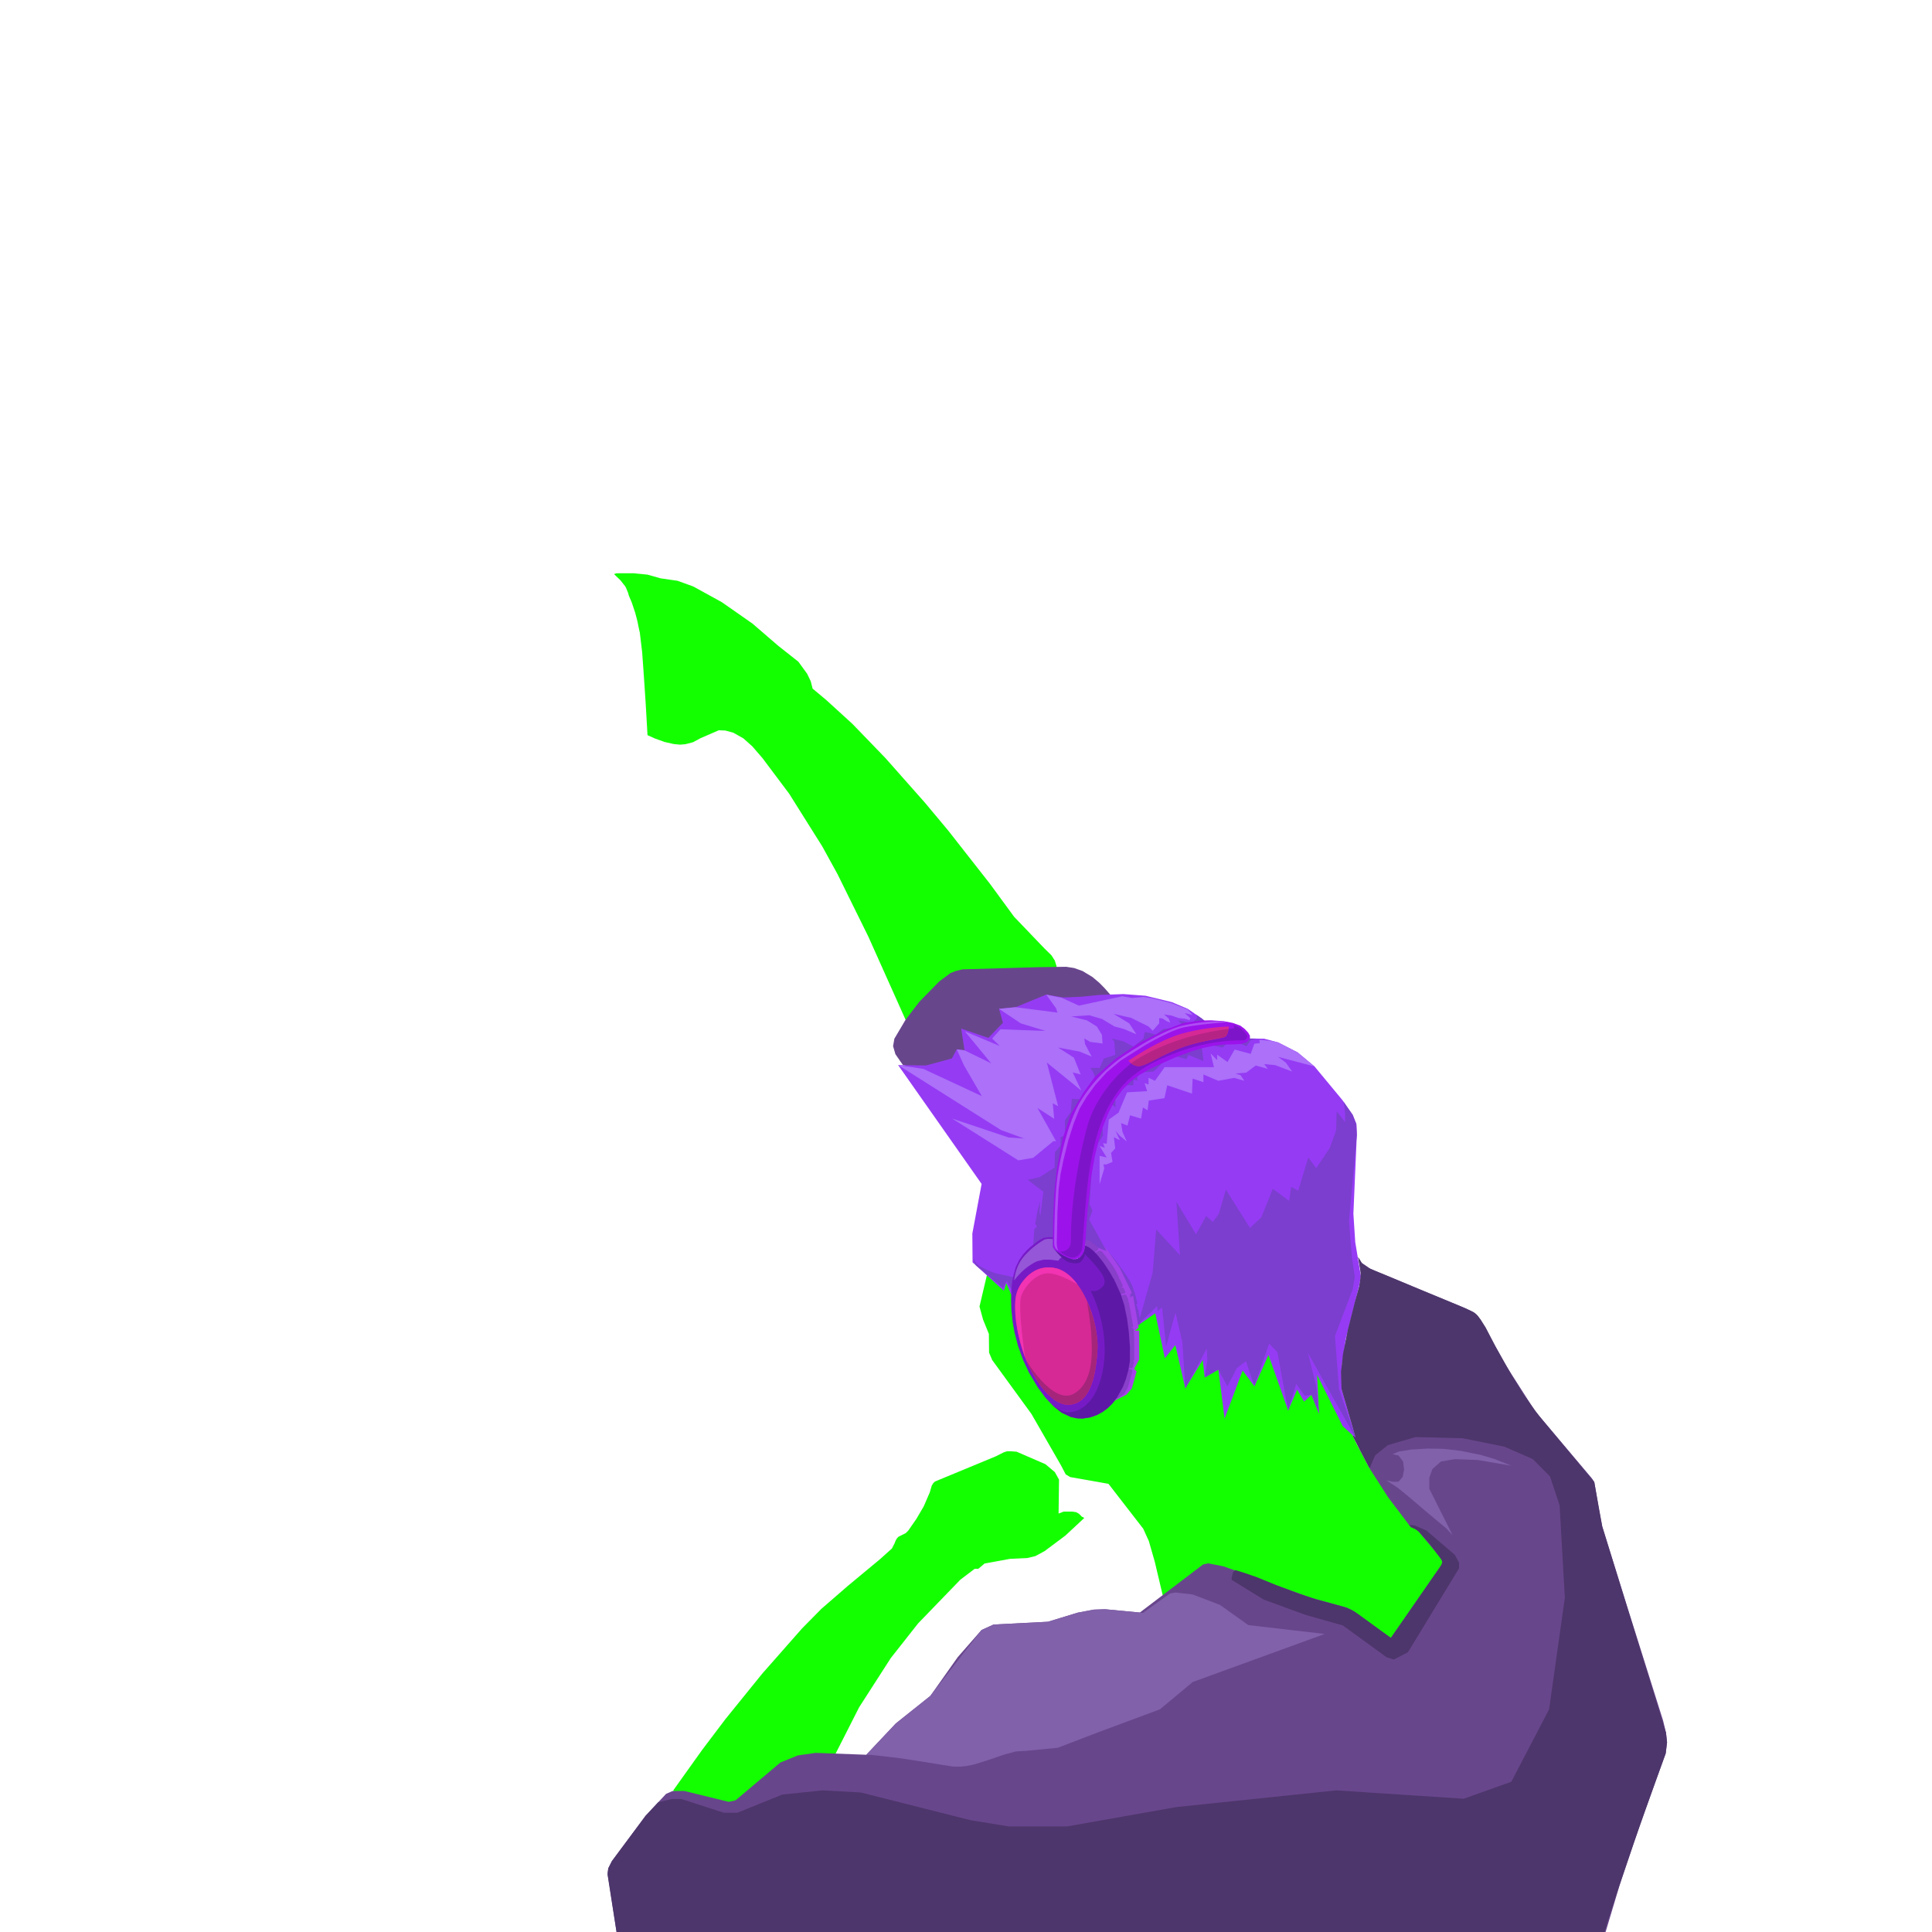 <svg id="图层_7" data-name="图层 7" xmlns="http://www.w3.org/2000/svg" viewBox="0 0 2160 2160"><defs><style>.cls-1{fill:#13ff00;}.cls-2{fill:#68468c;}.cls-3{fill:#953bf4;}.cls-4{fill:#7c3ece;}.cls-5{fill:#a443e8;}.cls-6{fill:#9b13ea;}.cls-7{fill:#761ac6;}.cls-8{fill:#7e14c9;}.cls-9{fill:#d62995;}.cls-10{fill:#b52485;}.cls-11{fill:#ae4df4;}.cls-12{fill:#a5257a;}.cls-13{fill:#f233b2;}.cls-14{fill:#9556d8;}.cls-15{fill:#883fc9;}.cls-16{fill:#5d19a5;}.cls-17{fill:#ac70f9;}.cls-18{fill:#8161aa;}.cls-19{fill:#4d366b;}</style></defs><polygon class="cls-1" points="686.613 641.972 693.636 648.733 696.198 651.978 698.961 655.477 699.26 656.127 699.759 656.828 701.872 662.021 702.314 663.107 703.092 666.048 703.986 668.117 706.125 673.069 706.847 675.153 710.087 684.823 711.205 688.997 712.485 693.99 712.676 694.732 714.044 701.587 715.12 706.407 715.389 707.611 715.871 711.894 716.981 721.169 717.944 729.222 719.341 748.616 720.405 764.138 721.792 785 722.636 799.358 723.926 821.939 732.449 825.734 742.957 829.513 753.237 831.841 760.306 832.528 766.325 832.02 774.883 829.791 782.949 825.423 803.652 816.434 811.091 816.785 819.934 819.207 831.148 825.545 840.994 834.327 852.489 847.624 882.217 887.262 919.189 946.083 936.333 977.251 970.729 1046.948 1012.443 1140.104 1054.083 1141.948 1134.778 1100.954 1183 1088.25 1181.004 1079.5 1179.311 1073.967 1175.5 1068.025 1167.637 1060.317 1133.831 1025.011 1106.917 988.289 1060.176 928.644 1034.199 897.543 990.005 847.624 953.077 809.369 923.819 782.678 908.522 769.889 906.378 761.526 902.361 753.222 892.628 739.84 869.889 721.854 841.333 697.222 807.073 673.278 775.122 655.711 757.563 649.341 738.5 646.583 723.908 642.45 708.812 640.944 690.056 640.944 688.313 641.229 687.479 641.5 686.613 641.972"/><polygon class="cls-2" points="1009.527 1190.789 1001.083 1178.61 998.467 1169.583 999.917 1161.286 1012.443 1140.104 1027.666 1120.166 1050.083 1097.26 1062.749 1087.817 1068.889 1085.462 1075.917 1083.75 1160.502 1081.313 1191.992 1080.879 1201.062 1082.307 1210.415 1085.667 1221.407 1092.333 1229.079 1098.801 1234.871 1104.679 1242.889 1113.833 1119.795 1174.778 1044.333 1197.312 1009.527 1190.789"/><polygon class="cls-1" points="1104.964 1418.755 1095.092 1460.75 1099.053 1475.255 1105.588 1491.359 1105.8 1512.274 1109.288 1520.539 1153.134 1580.763 1186.166 1638.21 1191.45 1648.361 1196.5 1651.389 1239.3 1658.965 1278.167 1709.151 1284.423 1722.977 1291 1745.845 1299.863 1783.238 1451 1831.498 1577.333 1859.667 1629 1744.667 1542.164 1645.843 1531.201 1641.641 1516.883 1614.745 1513.106 1606.834 1485.111 1539.556 1349.849 1427.106 1201.612 1464.297 1104.964 1418.755"/><polygon class="cls-3" points="1207.547 1381.955 1260.534 1464.297 1270.758 1482.752 1291.607 1468.292 1302.333 1518.556 1314.058 1503.908 1325.201 1552.236 1344.667 1520.444 1346.873 1540.06 1362.126 1531.226 1369.111 1586 1389.256 1532.259 1402.46 1549.953 1418.17 1514.852 1440.167 1577 1450.25 1553.667 1458.029 1566.991 1466.222 1559.444 1474.71 1581.002 1472.564 1537.05 1501.103 1594.338 1515.889 1608.002 1500.178 1553.761 1499.899 1528.076 1504.615 1497.046 1519.563 1437.509 1521.556 1427.111 1515.185 1388.842 1513.107 1356.999 1516.94 1268.667 1516.417 1256.718 1512.367 1246.498 1500.76 1229.826 1469.667 1192.312 1450.719 1176.554 1429.066 1165.479 1413.392 1161.3 1397.417 1161.065 1319.333 1164.326 1236.089 1214.924 1203.77 1306.342 1207.547 1381.955"/><path class="cls-4" d="M1239.571,1399.805s22.39,26.651,26.909,39.367,5.039,18.494,5.039,18.494l-1.637,1.556,1.88,1.23-.243,1.971,1.037,1.873,2.71,15.329-4.507,3.126Z"/><polygon class="cls-3" points="1004.119 1190.789 1097.456 1323.656 1087.087 1379.126 1087.341 1411.352 1122.36 1443.121 1124.995 1434.513 1130.573 1447.341 1177.948 1403.045 1197.611 1344.66 1226.335 1222.345 1300.176 1166.166 1357.889 1150.333 1343.736 1138.809 1327.917 1127.883 1310.197 1120.403 1280.725 1113.262 1256.111 1111.393 1229.684 1112.335 1208.33 1114.406 1188.897 1115.218 1169.667 1112 1135.456 1126.06 1116.917 1127.883 1121.297 1143.5 1105 1160.389 1074.674 1150.002 1078.333 1174.278 1069.667 1173.167 1064.167 1183.389 1035.222 1191.233 1004.119 1190.789"/><polygon class="cls-5" points="1245.313 1566.384 1259.29 1559.328 1265.337 1552.341 1270.758 1533.333 1268 1530.333 1273.7 1519.889 1273.7 1487.631 1268.778 1487.631 1273.021 1484.524 1266.845 1448.667 1262.778 1450.786 1264.611 1448.167 1262.583 1448.5 1264.556 1446.571 1265.278 1445.056 1251.833 1417.333 1238.222 1397.877 1230.647 1389.552 1226.783 1392.204 1228.333 1389.875 1226.333 1391.083 1226.542 1387.183 1220.667 1383.131 1217.086 1382.395 1213.849 1382.395 1212.962 1405.083 1256 1484.524 1252.667 1535.667 1245.313 1566.384"/><polygon class="cls-4" points="1179.015 1307.972 1179.432 1288.22 1185.649 1280.806 1185.649 1271.051 1190.629 1269.968 1190.629 1252.5 1197.101 1243.167 1198.333 1228.5 1211 1229.333 1225.355 1207.854 1222.556 1199.444 1218.981 1193.947 1229.341 1193.947 1234.139 1183.493 1246.941 1179.389 1245.731 1164.333 1242.889 1161.065 1255.667 1164.111 1267.249 1170.164 1278.444 1161.065 1279.778 1153.889 1285.111 1154.778 1291.893 1156.787 1300.667 1150.404 1311 1149.222 1321.444 1145.792 1318 1141.667 1316.167 1140.737 1323.222 1141.667 1328.022 1142.944 1334.333 1142.375 1337.583 1139.281 1338.25 1137.583 1338.083 1135.708 1337.487 1134.493 1341.674 1137.385 1343.736 1138.809 1346.339 1140.928 1285.14 1171.506 1225.355 1229 1181.765 1306.342 1179.015 1307.972"/><polygon class="cls-4" points="1204.331 1386.01 1237.167 1398.681 1217.667 1363.561 1221.446 1353.52 1218.167 1346.428 1221.999 1287.399 1233.173 1269.444 1231.222 1243.293 1239.147 1231.167 1247.125 1238.348 1246.84 1213.147 1267.249 1213.346 1267.249 1207.079 1271.67 1208.333 1271.235 1199.24 1289.714 1198.028 1308.96 1179.389 1326.387 1184.104 1328.715 1179.389 1345.434 1186.333 1343.167 1166.291 1367 1171.182 1376.167 1162 1393.667 1169.813 1398.167 1163.167 1404.114 1161.164 1387.444 1161.164 1343.333 1159 1249.372 1198.028 1218.981 1250.622 1204.331 1386.01"/><polygon class="cls-4" points="1186.5 1300.356 1162.891 1315.796 1149.024 1319.092 1166.505 1332.404 1162 1368.645 1161.366 1379.944 1161.551 1392.499 1187.47 1384.533 1186.5 1300.356"/><polygon class="cls-4" points="1088.5 1406.333 1089.083 1411.349 1091.282 1414.928 1121.539 1439.918 1125.524 1432.25 1132 1443.5 1133.895 1428.103 1111.917 1423.25 1103.303 1419.675 1094.583 1415.218 1090.75 1411.349 1088.5 1406.333"/><polygon class="cls-4" points="1163.856 1360.667 1162.25 1355.833 1162.891 1342.667 1160 1353.341 1157.333 1368.341 1159.5 1371.083 1156.391 1374.151 1155.083 1392.969 1167.5 1382.756 1163.856 1360.667"/><polygon class="cls-6" points="1177.03 1390.161 1177.393 1364.221 1178.608 1334.851 1181.391 1308.368 1187.79 1273.722 1197.239 1245.464 1211.527 1221.239 1223.937 1204.111 1246.685 1184.104 1272.887 1166.341 1301.872 1151.77 1323.067 1143.667 1340.941 1141.061 1354.111 1140.737 1368.333 1141.667 1378.333 1143.667 1386.778 1146.715 1391.556 1150.333 1395.444 1154.447 1397.417 1157.953 1397.417 1161.065 1393.995 1165.101 1387.935 1167.055 1380.055 1167.6 1368.427 1167.822 1357.219 1169.094 1345.066 1171.597 1332.191 1175.349 1314.332 1182.045 1297.099 1189.618 1285.556 1195.188 1274.554 1201.423 1264.468 1208.779 1254.839 1218.477 1246.895 1229.585 1239.147 1244.384 1233.173 1259.566 1227.981 1276.365 1223.872 1293.534 1220.132 1314.663 1218.389 1331.592 1215.935 1352.745 1214.554 1372.087 1213.446 1390.168 1212.835 1396.185 1211.211 1401.361 1208.976 1404.461 1205.862 1406.678 1201.612 1408.023 1198.22 1408.224 1193.556 1407.487 1188.081 1404.889 1184.053 1402.045 1180.988 1399.393 1178.44 1396.671 1177.372 1395.083 1177.006 1393.094 1177.03 1390.161"/><polygon class="cls-7" points="1177.111 1383.333 1172.458 1383.131 1166.929 1383.898 1162.125 1386.333 1157.184 1390.056 1151.983 1394.147 1147.611 1398.239 1143.424 1402.99 1139.524 1408.615 1135.593 1416.709 1133.075 1425.948 1131.632 1432.988 1130.698 1442.71 1130.403 1453.667 1130.733 1464.385 1132.224 1478.452 1134.276 1489.81 1138.124 1504.603 1143.784 1520.368 1150.387 1534.527 1160.315 1551.199 1168.896 1562.782 1178.028 1572.515 1186.884 1579.333 1196.995 1584.121 1204.108 1585.694 1210.446 1585.917 1218.552 1584.706 1225.908 1582.179 1232.666 1578.554 1238.446 1574.248 1243.54 1569.244 1248.829 1562.477 1255.369 1550.682 1258.56 1542.547 1261.333 1532.875 1263.293 1520.895 1263.293 1506.583 1262 1488.917 1260.083 1474.333 1256.917 1459.083 1252.917 1446.667 1246.778 1433.111 1241.611 1423.556 1233.583 1411.333 1226.5 1402.611 1222.5 1398.556 1218.944 1395.611 1216.778 1394.167 1214.261 1393 1213.104 1392.813 1212.75 1395.708 1211.75 1399.792 1210.125 1403.167 1207.417 1405.75 1204.167 1407.556 1199.626 1408.224 1196.444 1408.224 1192.611 1407.167 1188.081 1404.889 1184.053 1402.045 1180.25 1398.667 1178.167 1396.125 1177.167 1394.042 1177.006 1391.083 1177.042 1388.125 1177.111 1383.333"/><polygon class="cls-1" points="753.192 2002.402 784.667 2018.167 844.667 2020.333 931 1973 932.667 1966.499 933.556 1961.889 960.485 1908.816 995.922 1853.722 1026.498 1814.919 1073.655 1766.131 1089.723 1753.93 1093.778 1753.93 1100.796 1748.011 1129.09 1742.837 1148.445 1741.917 1157.522 1739.738 1167.804 1734.21 1191.124 1716.772 1212.279 1697.068 1209.542 1695.667 1206.333 1692.417 1203 1690.583 1198.833 1690 1189.167 1690 1183.5 1692.167 1184 1654.236 1179.333 1645.843 1168.833 1637 1136.5 1623 1129.354 1622.5 1125.713 1622.594 1122.333 1623.667 1113.137 1628.27 1057.833 1651.167 1045.32 1656.362 1043.444 1658.111 1041.667 1661.111 1039.473 1668.583 1032.765 1684.105 1024.574 1698.074 1015.5 1711.167 1012.679 1714 1004.5 1718.083 1002.667 1720.083 1001.333 1722.417 1000.25 1725.25 997.167 1731.25 983.977 1743.09 947.568 1773.323 918.25 1798.764 896.754 1820.555 852.158 1871.195 810.841 1922.247 785.018 1956.405 753.5 2000.556 752.39 2002.411 753.192 2002.402"/><polygon class="cls-2" points="690.355 2166.69 679.26 2094.333 680.053 2088.789 684.167 2080.667 721.802 2030.03 744.652 2005.583 751.792 2002.417 764.863 2002.283 814.671 2014.455 822.361 2012.773 872.474 1970.5 892.053 1962.547 911.899 1959.736 968.545 1961.837 1001.549 1926.825 1040.083 1896.083 1070.719 1852.746 1097.325 1822.377 1110.833 1816.25 1171.653 1813.128 1204.889 1802.966 1222.791 1799.583 1235.556 1799.154 1274.332 1802.832 1345 1749.111 1350.722 1747.833 1368 1751.222 1465.222 1786.111 1505.889 1797.333 1513.023 1801.223 1555 1831.222 1611.509 1749.615 1612.451 1746.25 1610.917 1742.167 1585.444 1711.611 1580 1708.167 1577.5 1707.722 1551.833 1673.889 1531.201 1641.641 1520.519 1621.575 1512.157 1604.553 1515.889 1608.002 1513.916 1601.191 1511.14 1591.606 1506.906 1576.988 1501.101 1556.948 1499.889 1552.722 1499.417 1533.25 1501.583 1513.833 1507 1486.75 1514.667 1456.333 1519.722 1438.042 1521.101 1429.778 1521.414 1423.792 1520.583 1417.408 1518.44 1405.523 1522.322 1411.844 1532.182 1418.523 1638.475 1462.703 1647.131 1466.874 1651.032 1469.922 1655.277 1475.261 1681.683 1523.532 1716.333 1577.707 1779.839 1652.934 1782.417 1656.917 1787.583 1687.25 1791.329 1706.668 1819.219 1796.223 1859.382 1923.701 1862.608 1937.241 1863.778 1948 1862.276 1960.356 1832.7 2042.251 1810.523 2108.455 1787 2187 690.355 2166.69"/><path class="cls-8" d="M1185,1399.278s10.646,8.824,16.795,6.245a12.661,12.661,0,0,0,8.149-10.19c.5-3,4.184-66.5,9.036-92.667s10.853-53.39,28.686-79.362,44.868-37.187,59.278-43.095,43.472-17.293,83.972-17.127c4.833-2.5,3.75-5.528,2.194-7.472a88.338,88.338,0,0,0-6.778-6.528l-7.458-3.292s2.042,3.792.083,3.917-76.958,8.958-115.625,40.181-47.444,68.566-47.444,68.566-18.411,62.151-18.65,128.348C1197.667,1400.111,1185,1399.278,1185,1399.278Z"/><path class="cls-9" d="M1261.534,1186s33.212-23.056,60.299-30.5a233.834,233.834,0,0,1,51.944-7.833s-.5,9.056-3.889,11.333-30.972,4.922-49.972,12.544-42.667,19.482-42.667,19.482S1270.29,1195.167,1261.534,1186Z"/><path class="cls-10" d="M1264.685,1188.818s37.437-29.51,108.793-38.414c-.311,3.471-1.775,7.276-3.203,8.297a8.391,8.391,0,0,1-3.164,1.295s-36.833,5.782-60.444,17.17S1274.258,1196.72,1264.685,1188.818Z"/><path class="cls-11" d="M1183.583,1398.113s-4.951-.676-4.976-8.561.392-52.983,3.948-76.323,13.064-62.562,26.421-83.562a167.479,167.479,0,0,1,49.802-50.778c19.444-12.667,45.889-28.222,64.306-32.472a219.622,219.622,0,0,1,38.083-4.75l7.139.417,4.056.682s-36.639,2.679-51.306,6.513-42.035,20-42.035,20l-25.91,16.389L1237.5,1198.708l-12.889,14.2-9.778,13.481-7.826,13.111-6.591,16.583-6.028,19.028-5.421,21.764-3.319,16.354-2.038,16.104-1.333,24.889-.703,31.566S1180.819,1395.91,1183.583,1398.113Z"/><path class="cls-9" d="M1135.291,1452.923c.835-9.442,4.931-16.838,10.709-23.351,6.821-7.69,17.719-14.904,33.432-11.898,29.13,5.572,49.484,58.828,47.526,91.91s-9.505,59.49-31.565,60.953-43.226-35.47-49.884-54.204C1139.818,1500.322,1133.299,1475.455,1135.291,1452.923Z"/><path class="cls-12" d="M1147.202,1520.723s30.314,51.246,53.875,37.192c23.184-13.829,19.589-51.109,19.089-64.262s-4.952-38.974-4.952-38.974l3.194,7.539,3.511,10.281,2.209,8.388,1.911,10.256,1.047,9.69v6.5l-.783,10.836-1.697,12.987-2.026,9.488-2.883,8.936-3.138,6.597-3.079,4.597-2.453,2.754-2.963,2.526-3.11,1.913-2.971,1.267-3.102.841-2.826.461H1192.841l-2.93-.4-2.673-.724-2.329-.899-2.563-1.268-3.408-2.126-3.44-2.64-2.801-2.51-4.037-4.179-3.995-4.793-3.187-4.307-2.806-4.166-2.921-4.74-2.547-4.511-2.505-4.844-2.069-4.391Z"/><path class="cls-13" d="M1204.803,1436.175l-3.355-4.202-3.487-3.726-2.361-2.181-2.849-2.285-2.459-1.683-2.76-1.58-3.458-1.535-2.63-.846-3.498-.72-2.459-.299-1.931-.143h-2.889l-2.421.242-2.696.443-2.946.761-3.299,1.224-2.818,1.385-3.046,1.886-2.887,2.205-1.931,1.729-1.925,1.952-1.929,2.202-2.78,3.662-1.861,2.952-1.93,3.83-1.108,2.734-.743,2.617-.526,2.331-.638,4.523-.186,4.013-.07,4.099.308,8.132.854,8.318,1.873,11.108,2.526,10.78,2.597,8.977,3.096,9.072s-8.667-56.906-4.402-69.154,18.222-26.667,31.778-25.333S1204.803,1436.175,1204.803,1436.175Z"/><path class="cls-14" d="M1177.167,1394.042l-.161-2.958.077-5.802-3.166-.24h-2.755l-3.319.747a89.245,89.245,0,0,0-22.333,18.093c-10.908,12.131-11.614,27.706-11.614,27.706C1145.623,1415.563,1159.75,1410,1159.75,1410l7.333-1.686h7.083l9,1.188L1185,1407.079l3.081-2.19S1178.431,1398.319,1177.167,1394.042Z"/><polygon class="cls-15" points="1252.389 1448.5 1258.083 1447.341 1258.556 1447.472 1259.083 1447.92 1260.194 1450.25 1261 1451.833 1261.722 1454.583 1260.306 1455.306 1261.306 1455.306 1260.861 1455.611 1261.722 1455.611 1262.056 1455.953 1264.556 1469.222 1266.083 1478.292 1266.983 1483.639 1264.194 1484.139 1266.389 1484.389 1265.111 1484.806 1267.111 1485.139 1267.417 1486.889 1267.722 1489.167 1268.083 1497.972 1268.083 1506.75 1268.083 1520.444 1266.958 1520.833 1267.542 1521.292 1265.708 1521.833 1268.083 1521.833 1266.792 1522.458 1267.833 1522.833 1266.75 1527.306 1266.354 1528.542 1265.771 1529.146 1264.896 1529.458 1263.854 1529.567 1261.479 1529.271 1252.389 1448.5"/><polygon class="cls-15" points="1261.125 1530.708 1264.639 1531.028 1265.167 1531.278 1265.556 1531.778 1265.861 1532.556 1265.861 1533.722 1261.125 1550.667 1259.222 1554.556 1258.111 1554.25 1258.722 1554.769 1258.222 1554.917 1258.556 1555.417 1256.771 1558.354 1253.375 1560.833 1246.639 1564.806 1251.028 1554.139 1261.125 1530.708"/><path class="cls-15" d="M1223.625,1400.917l4.708-2.411H1230.25l1.75.828s11.444,13.751,15.778,22.153,3.629,7.263,3.629,7.263l-.966.833.767-.167-.194.444.597-.208.292.208,3.49,7.833-2.06,2.264,1.812-.729-.5.729,1.312-.458,2.125,5.001-.104.749-.375.5-.958.375-3.938.916Z"/><path class="cls-16" d="M1244.226,1429.572l-16.06,12.692-3.823,1.217-5.011-.304S1241.786,1484.5,1233.06,1531.5s-36.798,50.652-45.915,45.833-10.174-5.946-10.174-5.946l9.914,7.946,10.111,4.788,7.113,1.573,6.338.223,8.106-1.21,7.597-2.657,6.517-3.496,5.78-4.306,5.094-5.004,5.289-6.767,6.539-11.795,3.296-8.5,2.71-9.564,1.859-11.359.06-14.676L1262,1488.917l-1.917-14.583-3.167-15.25-4-12.417-6.139-13.556-2.041-3.774Z"/><path class="cls-15" d="M1213.657,1386.728h1.232l2.278.327,1.722.389,2.557,1.611-.946,1.611.946-.444.221.444.833-.611,2.944,2.734,2.389,2.766v1.115l-.5.885-4.889,3.08-9.603-5.77.263-2.053S1213.593,1387.76,1213.657,1386.728Z"/><path class="cls-16" d="M1179.089,1397.135S1187.75,1408.083,1193.25,1410.5s12.417,2.333,14.75.458a16.041,16.041,0,0,0,4.792-7.708,19.81,19.81,0,0,0-.488-5.373s-2.39,9.03-10.274,10.014S1179.089,1397.135,1179.089,1397.135Z"/><path class="cls-16" d="M1212,1401.361s17.667,16.677,21.917,26.742-5.75,14.161-5.75,14.161l17.787-10.676-5.01-9.048-5.758-8.766-2.604-3.673-4.554-5.607-1.426-1.756-1.335-1.376-1.429-1.449-1.241-1.258-2.283-1.909-1.369-1.134-2.167-1.444-2.424-1.124-.873-.169-.377-.061-.389,3.037-.521,2.129a4.149,4.149,0,0,1-.494,1.585C1211.847,1401.431,1212,1401.361,1212,1401.361Z"/><polygon class="cls-17" points="1004.119 1190.789 1119.156 1263.441 1147.202 1273.722 1180.697 1275.893 1159.861 1238.735 1178.607 1250.833 1177.006 1233.523 1183 1236.787 1170.408 1187.988 1208.833 1219.194 1199.333 1199 1208.167 1201.271 1200.667 1182.5 1183 1171.182 1207.007 1175.667 1220.5 1181.285 1213.077 1167.222 1212.333 1161.065 1218.889 1164.889 1232.66 1166.667 1232 1157 1226.335 1147.667 1215.111 1140.737 1197.778 1136.444 1217.889 1135.111 1232.111 1139.281 1246.111 1147.667 1256.444 1150.404 1270.5 1156.344 1262.5 1144.132 1245 1133.5 1264.685 1138 1284.167 1147.667 1288.765 1152.333 1296 1144.132 1296 1138.25 1299.667 1138.667 1304.333 1141.667 1308.372 1143.333 1306.583 1138.667 1301.5 1134.167 1309.479 1135.333 1317.656 1138.167 1325 1139 1329.875 1140.5 1330.875 1138.417 1324.5 1132.625 1333.375 1134.75 1327.833 1128.542 1309.479 1121.417 1288.583 1116.167 1278.333 1114.583 1265.583 1115.75 1254.75 1113.833 1206.222 1124.306 1187.222 1115.667 1169.667 1112 1180.667 1127.25 1182.167 1132.083 1135.456 1126.06 1116.917 1127.883 1141.222 1144.132 1168.747 1152.556 1118.556 1150.778 1109.222 1161.065 1117.778 1169.444 1078.778 1153.111 1108.111 1188.778 1078.333 1174.278 1069.667 1173.167 1077.583 1190.833 1097.667 1225.501 1032.488 1195.092 1004.119 1190.789"/><polygon class="cls-17" points="1064.598 1250.622 1138.494 1297.315 1155.083 1294.478 1178.479 1275.154 1127.697 1271.722 1064.598 1250.622"/><polygon class="cls-17" points="1229.341 1324.045 1229.341 1292.253 1237.287 1294.071 1229.341 1281.222 1235.111 1283.254 1233.314 1278.183 1237.287 1278.667 1239.667 1251.667 1250.562 1243.941 1260.068 1221.232 1282.482 1219.91 1279.678 1210.805 1284.111 1212.698 1284.111 1205 1291.269 1208.333 1302.156 1193.042 1357.167 1193.042 1353.567 1177.824 1360.833 1185.311 1360.833 1179.173 1372.361 1187.326 1380.333 1173.437 1398.333 1178.222 1402.333 1166.889 1408.476 1166.166 1407.935 1162.542 1415.167 1163.083 1423.845 1164.087 1429.066 1165.479 1450.719 1176.554 1469.667 1192.312 1429.066 1181.667 1437.618 1188.094 1444.667 1198.028 1425.667 1190.835 1413.5 1189.667 1417.452 1195.05 1404 1191.249 1393.167 1199.27 1381.167 1200.248 1387 1202.092 1391.167 1208.352 1379.833 1205.089 1362 1208.352 1345.434 1201.271 1345.434 1209.833 1333.375 1205.926 1332.667 1222.681 1305 1213.346 1301.872 1227.756 1284.333 1230.436 1282.998 1241.31 1277.843 1238.167 1275.692 1250.622 1263.417 1246.917 1260.534 1258.455 1253.333 1255.639 1255 1265.556 1259.783 1276.218 1251.556 1269.444 1247.333 1264.32 1250.333 1271.287 1252.091 1274.48 1249.715 1273.722 1245.324 1271.287 1246.84 1283.966 1242.167 1288.996 1243.833 1299.036 1236.88 1301.872 1233.667 1301.872 1234.583 1306.342 1229.341 1324.045"/><polygon class="cls-4" points="1272.346 1480.607 1288.713 1422.774 1292.647 1374.565 1319.191 1403.246 1315.205 1343.655 1337.163 1379.944 1348.455 1359.522 1356 1366.118 1362.663 1357.093 1370.564 1330.002 1397.468 1372.854 1410.173 1360.951 1423.054 1329.015 1441.249 1342.667 1443.577 1326.911 1451.399 1331.324 1462.646 1294.071 1471.566 1306.038 1486.778 1283.254 1493.803 1263.745 1494.307 1242.333 1503.889 1254.622 1503.889 1245.464 1503.167 1238.774 1501.999 1231.606 1512.367 1246.498 1516.417 1256.718 1516.94 1268.667 1508.167 1365.167 1511.477 1405.995 1514.666 1427.722 1512.333 1441.355 1492.5 1493.667 1497 1553.167 1515.889 1608.002 1471.833 1529.567 1462.333 1512.608 1471.667 1550.5 1474.637 1579.501 1466.222 1559.444 1458.667 1560.333 1449.167 1547.167 1440.167 1577 1428.167 1511.667 1418.908 1502.164 1402.46 1549.953 1393 1521.833 1382.71 1529.567 1372.361 1550 1362.126 1531.226 1346.873 1540.06 1349.833 1520.667 1349.167 1507.627 1325.201 1552.236 1321.99 1501 1314.24 1467.565 1303.747 1505.333 1300.047 1469.717 1299.167 1461.667 1294.333 1465.743 1293.613 1460.453 1272.346 1480.607"/><polygon class="cls-18" points="968.545 1961.837 1001.549 1926.825 1040.083 1896.083 1097.325 1822.377 1110.833 1816.25 1171.653 1813.128 1204.889 1802.966 1222.791 1799.583 1235.556 1799.154 1274.332 1802.832 1481 1826.778 1333.463 1880.495 1296.858 1911.014 1227 1937 1182.667 1954 1147.556 1957.444 1136 1958.074 1122.002 1961.837 1106.917 1967.083 1089.5 1972.583 1080.083 1974.5 1073.083 1975.167 1065.083 1975 1034.583 1970.083 1009.167 1966.083 993.5 1964.167 974.083 1962 968.545 1961.837"/><polyline class="cls-18" points="1395.623 1816.885 1364 1794.333 1333.463 1782.667 1314.444 1780.444 1308.222 1781.444 1278.222 1802.966 1295.556 1810 1395.623 1817.333"/><polygon class="cls-18" points="1624 1716.333 1598 1664.5 1598 1652 1601.5 1642.333 1611 1633.966 1626.667 1631.333 1651.993 1632.271 1689.667 1638.667 1671.167 1631.333 1655.278 1626.556 1633.083 1622.083 1613.833 1619.833 1595.833 1619.533 1577.417 1620.667 1563.536 1622.958 1557 1625.778 1563.536 1627.198 1568.667 1633.966 1569.778 1642.889 1568.222 1651.222 1563.536 1656.556 1557 1656.667 1550.111 1655.111 1563 1663.556 1574.556 1673 1598.444 1693.333 1616.754 1708.532 1624 1716.333"/><polygon class="cls-19" points="1380.677 1755.771 1378.556 1757.667 1377 1763.889 1377 1766.333 1412.778 1788.333 1459.444 1805.444 1501.444 1817.333 1550.111 1852.778 1558.333 1855.444 1574.095 1847.222 1631.222 1753.444 1631.222 1747.001 1626.5 1738.333 1594.833 1711.167 1581.667 1705.444 1575.184 1704.669 1578.222 1707.667 1583 1709.889 1586.889 1713 1599.333 1727.222 1612.083 1744.5 1612.451 1747.001 1611.509 1749.615 1608 1754.75 1555 1831.222 1519.611 1805.389 1514.333 1801.722 1509.5 1799.154 1502.444 1796.556 1485.167 1791.833 1472.833 1788.583 1452.417 1781.833 1428.167 1772.722 1405.556 1763.444 1391.111 1758.444 1381.611 1755.5 1380.677 1755.771"/><path class="cls-19" d="M735.92,2014.925,751,2011.333h10.868l47.465,15.333h15l50.262-20.333,44.996-4.667,42.888,2.355L1085.119,2035l43.03,7h64.602l122.454-21.667,178.597-18.667L1636.506,2011l53.161-19,42.24-80.986,17.607-124.698L1743.667,1683,1723,1620.861l-6.667-43.154,66.083,79.21,8.912,49.751,71.279,230.573L1863.778,1948l-1.502,12.356S1793.333,2149,1787,2187s-1096.645-20.31-1096.645-20.31L679.26,2095.987l.793-7.198,4.114-8.122,37.636-50.636Z"/><polygon class="cls-19" points="1731.907 1639.211 1681.667 1617.333 1635.333 1608.002 1582.667 1606.656 1551.667 1615.667 1537.361 1627.198 1531.201 1641.641 1513.106 1606.834 1512.157 1604.553 1515.615 1606.958 1515.394 1606.294 1506.583 1575.874 1499.889 1552.722 1499.417 1533.25 1501.583 1513.833 1507 1486.75 1514.667 1456.333 1519.722 1438.042 1521.22 1427.497 1521.281 1422.77 1518.44 1405.523 1522.722 1412.389 1530.111 1417.667 1537.611 1421 1550.389 1426.167 1589.833 1442.667 1616.754 1453.711 1635.111 1461.333 1643.583 1465.164 1647.972 1467.389 1650.307 1469.242 1652.651 1471.684 1654.176 1473.876 1656.021 1476.411 1660.889 1483.944 1671.944 1505.167 1689.667 1536.667 1703.222 1558.778 1723.167 1586.5 1731.907 1639.211"/><polygon class="cls-19" points="1700.167 1617.667 1741.833 1659.667 1740.647 1631 1700.167 1617.667"/></svg>